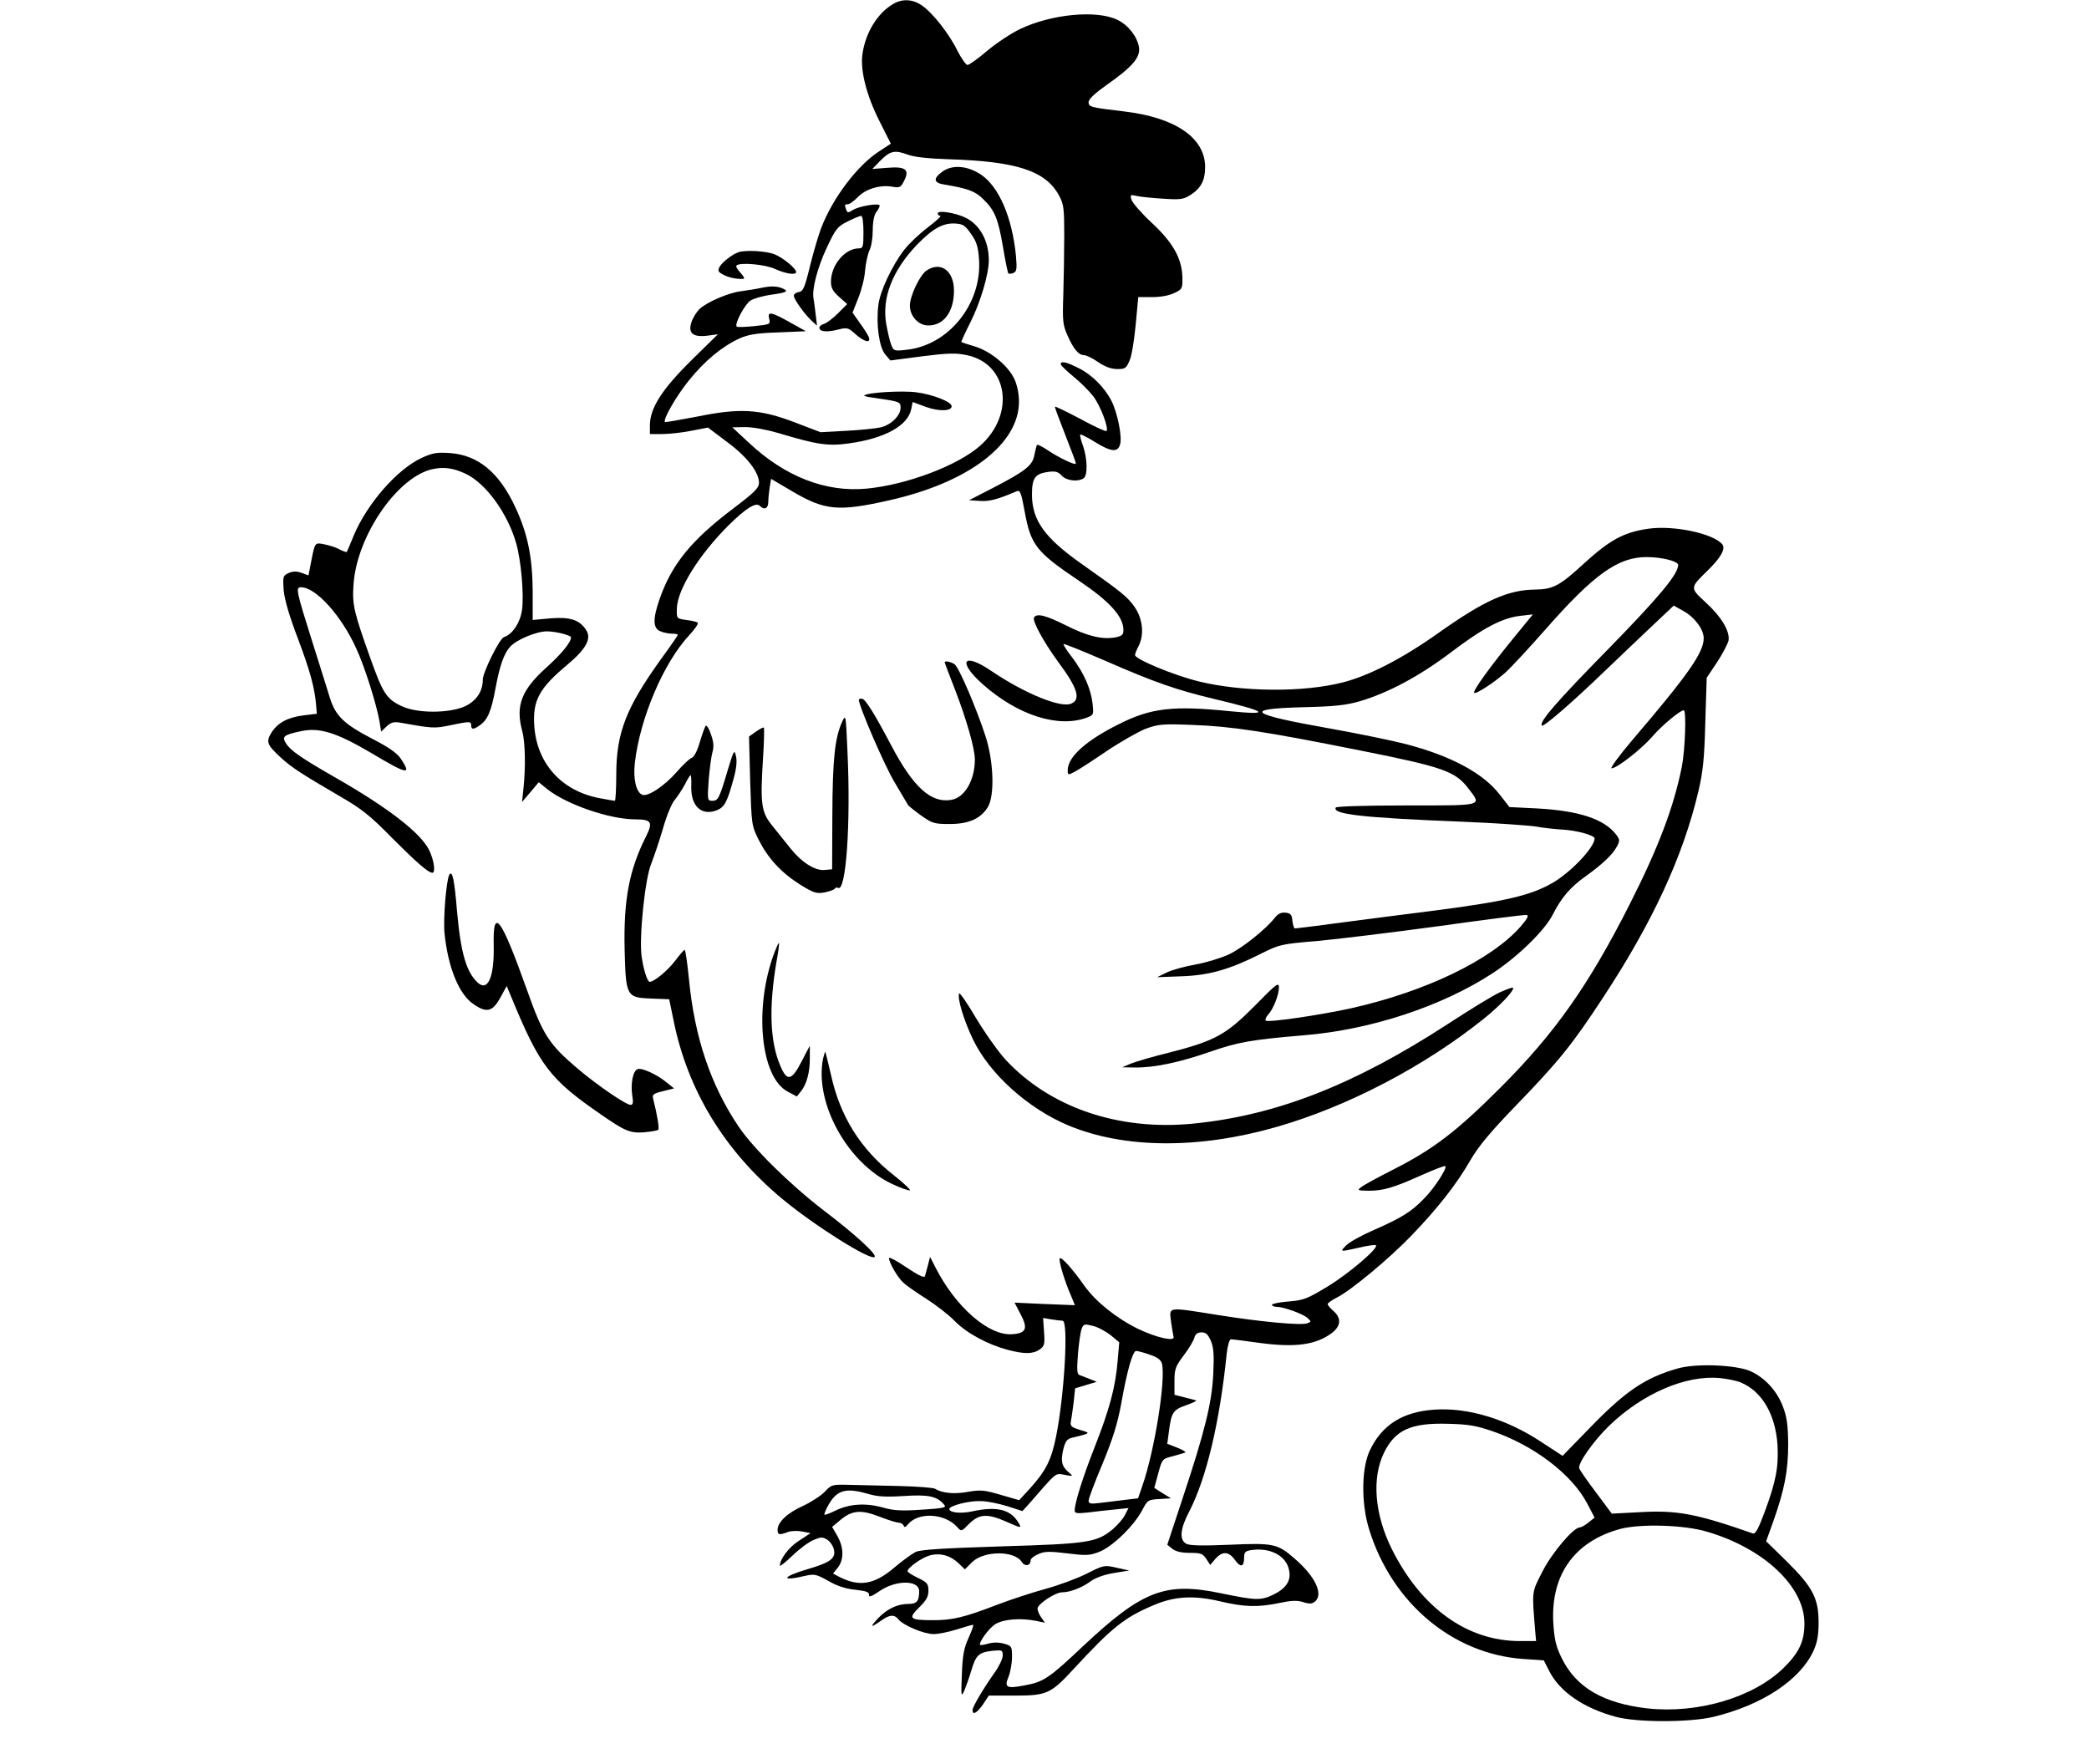 <?xml version="1.0" standalone="no"?>
<!DOCTYPE svg PUBLIC "-//W3C//DTD SVG 20010904//EN"
 "http://www.w3.org/TR/2001/REC-SVG-20010904/DTD/svg10.dtd">
<svg version="1.0" xmlns="http://www.w3.org/2000/svg"
 width="900pt" height="760pt" viewBox="0 0 900 760"
 preserveAspectRatio="xMidYMid meet">
<g transform="translate(0,760) scale(0.1,-0.1)"
fill="#000000" stroke="none">
<path d="M3845 7581 c-65 -39 -116 -122 -129 -212 -11 -71 17 -180 73 -291
l49 -97 -49 -32 c-94 -60 -201 -201 -251 -331 -11 -29 -33 -102 -48 -163 -23
-95 -30 -110 -48 -113 -12 -2 -22 -9 -22 -16 0 -16 49 -83 79 -110 l21 -19 -6
49 c-3 27 -7 57 -9 67 -8 40 17 135 57 220 38 81 46 91 90 113 26 13 52 24 58
24 6 0 10 -28 10 -70 0 -64 -2 -70 -20 -70 -60 0 -120 -72 -120 -144 0 -26 8
-41 35 -65 l35 -31 -39 -39 c-21 -21 -48 -42 -60 -46 -12 -3 -21 -11 -21 -16
0 -18 30 -21 76 -10 44 11 47 11 80 -19 39 -34 67 -40 57 -12 -4 9 -21 37 -39
61 l-31 44 24 61 c14 34 28 88 30 121 3 33 12 72 19 87 8 15 14 53 14 86 0 36
6 66 15 78 8 10 15 23 15 28 0 13 -90 -2 -116 -19 -20 -13 -23 -12 -28 1 -8
22 -8 24 7 24 7 0 26 14 42 30 34 36 94 54 147 46 34 -6 39 -4 53 25 25 48 7
63 -73 56 l-64 -5 33 34 c43 44 63 49 119 28 30 -11 88 -17 175 -20 297 -9
420 -50 478 -157 20 -37 22 -56 22 -172 0 -71 -2 -186 -4 -255 -4 -113 -2
-130 18 -175 26 -59 48 -85 71 -85 9 0 37 -13 61 -30 29 -20 57 -30 82 -30 35
0 39 3 54 38 9 20 20 90 26 155 l11 117 60 0 c38 0 74 7 96 18 34 16 35 19 34
70 -3 80 -41 148 -134 234 -43 40 -81 84 -85 97 -7 22 -5 23 21 17 16 -4 67
-9 114 -12 74 -5 89 -3 117 15 47 29 65 64 65 121 0 126 -128 214 -350 240
-144 17 -152 19 -152 40 0 13 27 38 79 75 110 77 145 118 138 162 -8 46 -47
96 -94 118 -90 43 -284 24 -418 -40 -38 -18 -103 -61 -142 -94 -40 -34 -78
-61 -85 -61 -7 1 -26 28 -43 61 -36 74 -108 165 -154 196 -41 28 -86 29 -126
4z"/>
<path d="M4058 6859 c-39 -29 -35 -47 10 -54 101 -17 132 -28 166 -61 52 -50
66 -85 87 -207 10 -61 21 -112 23 -115 3 -2 13 -2 22 2 14 6 16 16 11 74 -16
164 -73 298 -151 350 -59 39 -125 44 -168 11z"/>
<path d="M4040 6681 c0 -6 5 -11 11 -11 7 0 -18 -22 -54 -50 -36 -27 -82 -71
-102 -97 -53 -69 -105 -181 -111 -239 -10 -83 4 -181 30 -211 l22 -26 137 18
c111 14 146 15 192 5 179 -37 210 -256 57 -391 -97 -85 -314 -167 -487 -184
-177 -17 -352 51 -508 197 l-72 67 56 1 c33 0 92 -11 140 -25 170 -51 216 -58
308 -45 152 21 253 76 267 148 l6 30 57 -21 c55 -20 111 -19 111 3 0 19 -82
51 -153 60 -63 8 -212 -1 -224 -14 -2 -2 18 -7 44 -10 110 -16 113 -17 113
-42 0 -34 -40 -74 -85 -85 -22 -5 -89 -12 -150 -15 l-110 -6 -110 42 c-151 58
-237 63 -423 25 -74 -14 -135 -25 -137 -23 -10 10 48 111 103 179 68 85 144
147 218 181 39 17 73 23 168 26 l118 5 -68 38 c-82 46 -99 49 -90 15 6 -23 3
-24 -65 -31 -38 -4 -73 -5 -75 -2 -11 11 35 96 59 112 14 9 53 20 87 25 74 10
82 16 45 30 -20 7 -44 8 -79 1 -28 -6 -71 -13 -96 -16 -53 -7 -146 -47 -177
-77 -12 -12 -28 -37 -34 -56 -16 -48 7 -66 70 -58 l44 6 -114 -112 c-126 -124
-179 -206 -179 -280 l0 -38 53 0 c28 0 85 6 125 14 l72 14 81 -61 c86 -63 139
-131 139 -177 0 -22 -19 -41 -110 -110 -183 -138 -268 -243 -320 -396 -28 -82
-27 -122 6 -134 14 -6 36 -10 50 -10 13 0 24 -2 24 -5 0 -3 -33 -51 -74 -107
-149 -208 -191 -316 -191 -496 0 -61 -3 -112 -6 -112 -3 0 -32 5 -64 11 -164
30 -271 148 -283 309 -8 112 20 164 142 266 81 68 106 113 81 150 -28 44 -70
57 -154 50 l-76 -7 0 123 c-1 149 -22 250 -75 363 -69 149 -160 224 -280 233
-58 4 -76 1 -124 -21 -105 -49 -234 -196 -292 -334 -15 -38 -29 -69 -30 -71
-1 -2 -15 3 -31 11 -16 9 -45 18 -66 22 -41 8 -40 10 -57 -77 l-11 -57 -30 11
c-22 8 -38 7 -56 -1 -24 -11 -25 -15 -21 -74 4 -41 24 -110 61 -207 52 -138
73 -213 79 -290 l3 -35 -58 -7 c-69 -9 -111 -32 -138 -75 -24 -39 -19 -52 43
-109 47 -42 85 -67 253 -165 92 -53 129 -82 224 -179 107 -107 156 -150 174
-150 14 0 7 54 -14 97 -36 74 -175 182 -404 313 -143 82 -192 115 -212 146
-20 31 -12 38 64 54 80 17 153 -6 304 -95 154 -92 174 -96 126 -24 -16 24 -51
49 -121 85 -125 65 -160 99 -185 178 -10 34 -44 140 -74 236 -72 228 -74 240
-50 240 63 0 173 -121 237 -262 36 -76 88 -242 101 -316 l7 -44 24 23 c18 17
31 20 56 16 140 -25 149 -26 216 -12 85 18 92 18 92 0 0 -19 10 -19 38 1 33
23 49 61 67 160 18 97 36 148 63 178 27 30 113 66 158 66 39 0 104 -17 104
-26 0 -21 -41 -71 -103 -127 -111 -99 -137 -167 -107 -277 13 -48 15 -157 5
-248 l-6 -57 36 42 36 43 37 -30 c83 -66 269 -130 379 -130 70 0 77 -12 46
-74 -72 -143 -97 -272 -92 -487 5 -202 8 -207 115 -211 l77 -3 19 -92 c60
-299 219 -561 468 -768 137 -114 381 -268 398 -250 11 10 -82 96 -219 200
-147 113 -301 265 -366 360 -121 179 -191 386 -215 638 -7 70 -15 126 -19 125
-4 -2 -22 -23 -41 -48 -31 -41 -90 -90 -109 -90 -10 0 -27 53 -35 111 -11 83
15 336 42 399 12 31 35 98 50 150 15 53 37 108 51 124 13 16 33 46 44 67 11
22 21 39 24 39 3 0 4 -23 3 -51 -1 -84 46 -126 112 -99 31 13 43 35 69 130 13
45 17 79 12 101 -7 32 -9 29 -35 -56 -37 -125 -42 -135 -67 -135 -21 0 -22 2
-16 88 4 48 11 102 16 120 7 24 6 44 -6 78 -8 25 -19 42 -23 37 -3 -4 -15 -36
-25 -70 -11 -38 -25 -65 -35 -68 -9 -3 -38 -30 -64 -60 -52 -60 -125 -109
-149 -99 -26 10 -40 68 -32 137 22 193 124 432 234 550 24 26 41 50 37 54 -3
4 -25 9 -49 12 -42 6 -42 6 -41 48 1 82 96 234 225 362 73 72 116 98 132 82
20 -20 37 -12 37 17 0 15 3 43 6 63 l6 36 90 -53 c142 -84 200 -89 421 -39
341 77 557 242 557 425 0 32 -8 72 -19 95 -26 58 -102 121 -170 142 -31 9 -57
18 -59 19 -2 1 15 39 38 84 44 87 80 209 80 269 0 84 -39 154 -102 184 -45 21
-118 32 -118 18z m143 -88 c24 -33 31 -55 35 -111 13 -191 -131 -370 -313
-389 -53 -6 -55 -5 -66 23 -6 16 -15 56 -21 89 -19 112 26 228 131 339 69 71
113 96 166 93 34 -2 43 -8 68 -44z m-2177 -1034 c87 -41 181 -170 218 -300 21
-74 34 -220 25 -287 -8 -55 -41 -105 -78 -117 -19 -6 -91 -152 -91 -183 0 -51
-28 -92 -77 -115 -70 -31 -209 -31 -275 2 -63 30 -79 55 -133 207 -70 196 -78
229 -72 314 13 212 193 472 346 500 46 9 86 3 137 -21z"/>
<path d="M3991 6434 c-29 -21 -71 -109 -71 -151 0 -44 36 -84 77 -85 68 -2
113 58 113 150 0 86 -58 128 -119 86z"/>
<path d="M3180 6513 c-27 -10 -70 -44 -80 -63 -9 -16 -6 -22 17 -34 25 -13 63
-20 87 -17 5 1 -1 12 -14 26 -13 14 -21 28 -17 31 14 15 124 5 167 -15 46 -21
90 -27 90 -13 0 15 -55 61 -92 76 -36 15 -127 20 -158 9z"/>
<path d="M4570 6031 c0 -5 24 -28 53 -52 30 -24 69 -63 87 -86 31 -41 68 -138
57 -150 -3 -3 -54 20 -112 52 -59 31 -108 55 -110 53 -2 -1 19 -57 45 -123 26
-66 47 -121 45 -123 -6 -6 -76 28 -119 57 -25 17 -47 28 -49 24 -2 -5 -7 -25
-11 -45 -8 -44 -40 -69 -186 -144 l-95 -49 46 -3 c41 -3 76 6 160 42 14 6 19
-8 33 -85 27 -148 49 -176 236 -302 132 -89 190 -154 190 -211 0 -21 -6 -26
-35 -32 -57 -10 -120 5 -213 52 -86 43 -125 53 -137 34 -9 -14 41 -105 102
-189 85 -114 101 -163 59 -182 -45 -21 -201 43 -346 141 -121 82 -147 41 -36
-58 151 -134 327 -190 450 -143 28 11 28 13 23 61 -8 64 -37 130 -88 198 -23
29 -39 55 -37 57 2 3 83 -30 178 -71 217 -95 311 -127 470 -165 231 -55 252
-71 68 -53 -244 25 -340 14 -478 -56 -141 -70 -220 -141 -220 -198 0 -21 1
-22 28 -8 16 8 78 48 138 89 61 41 137 84 169 97 55 20 72 22 200 17 170 -6
315 -28 729 -111 356 -71 406 -89 463 -164 57 -75 69 -72 -266 -72 -179 0
-302 -4 -306 -9 -17 -29 115 -44 543 -61 145 -6 289 -16 320 -21 31 -6 82 -11
112 -13 62 -3 140 -25 140 -38 0 -38 -100 -144 -180 -191 -95 -55 -205 -81
-526 -122 -109 -14 -284 -36 -388 -50 -104 -14 -193 -25 -197 -25 -4 0 -9 15
-11 33 -2 26 -8 33 -29 35 -19 2 -32 -4 -46 -21 -39 -50 -140 -131 -199 -159
-33 -15 -97 -35 -142 -43 -45 -8 -101 -23 -124 -34 l-43 -21 105 4 c120 4 207
29 342 97 80 40 87 42 243 55 88 8 324 37 524 64 200 28 370 50 378 48 11 -2
3 -16 -26 -50 -127 -144 -409 -280 -731 -352 -137 -30 -357 -62 -367 -53 -3 4
1 15 10 25 23 25 47 86 47 118 0 24 -11 16 -103 -78 -125 -126 -172 -152 -367
-202 -74 -18 -151 -41 -170 -49 l-35 -15 55 -1 c83 -1 192 22 324 68 121 42
180 52 406 71 288 24 593 125 812 268 109 72 224 184 259 254 36 71 75 117
142 164 71 51 116 94 133 127 13 24 13 30 -3 51 -51 67 -159 103 -339 113
l-121 6 -42 54 c-71 92 -210 167 -407 218 -54 14 -199 44 -322 66 -351 62
-381 85 -124 92 142 3 192 9 251 26 121 36 255 107 390 209 141 107 223 150
302 159 l53 6 -85 -104 c-99 -121 -175 -226 -168 -234 7 -7 86 44 133 86 21
18 100 103 174 187 209 238 313 312 436 312 66 0 136 -18 136 -34 0 -40 -84
-140 -303 -364 -221 -225 -298 -314 -284 -328 7 -7 131 100 272 236 66 63 160
153 208 198 l88 83 41 -23 c49 -27 88 -79 88 -118 0 -61 -67 -157 -308 -439
-57 -67 -96 -121 -89 -121 24 0 130 84 176 137 37 44 119 113 135 113 12 0 6
-170 -8 -242 -35 -175 -100 -348 -227 -598 -176 -347 -321 -552 -554 -785
-191 -191 -291 -267 -465 -355 -63 -32 -124 -65 -135 -74 -19 -14 -17 -15 30
-16 65 0 109 13 229 67 54 24 100 42 103 39 9 -8 -48 -96 -92 -140 -54 -56
-97 -83 -216 -135 -53 -23 -107 -53 -120 -67 -27 -28 -28 -28 57 -9 36 9 69
13 72 10 12 -12 -118 -123 -209 -178 -86 -52 -103 -59 -167 -64 -40 -3 -72
-10 -72 -14 0 -5 9 -9 20 -9 29 0 113 -30 133 -48 17 -16 17 -16 -1 -23 -27
-10 -200 6 -387 36 -220 35 -207 36 -200 -28 4 -28 9 -58 11 -66 7 -22 -71 -5
-153 34 -92 45 -181 116 -230 184 -51 73 -100 127 -107 120 -7 -7 21 -100 49
-163 l16 -39 -130 5 -130 6 26 -50 c33 -62 24 -82 -36 -86 -101 -8 -244 117
-331 288 l-23 45 -9 -35 c-5 -19 -11 -41 -13 -48 -3 -9 -29 4 -80 38 -41 28
-75 46 -75 40 0 -20 38 -85 62 -106 12 -12 57 -43 98 -69 41 -26 97 -69 123
-96 52 -53 142 -101 227 -124 72 -19 110 -19 139 1 21 15 23 23 19 76 l-4 60
35 -6 c20 -3 42 -6 49 -6 26 0 8 -319 -28 -498 -20 -101 -44 -149 -114 -226
l-45 -49 -80 23 c-71 21 -87 22 -140 13 -57 -11 -113 -6 -142 13 -8 5 -77 10
-154 12 -77 2 -174 4 -216 5 -74 2 -77 1 -106 -30 -16 -17 -58 -44 -94 -61
-67 -30 -109 -70 -109 -103 0 -22 8 -23 45 -9 14 5 41 6 61 2 l36 -7 -50 -33
c-43 -27 -82 -79 -82 -107 0 -5 25 15 55 44 30 29 71 59 91 67 32 13 38 13 59
0 12 -8 25 -27 28 -43 8 -37 -17 -55 -113 -83 -112 -33 -120 -55 -11 -29 40 9
48 7 100 -22 38 -22 75 -34 116 -38 46 -5 60 -10 59 -22 -1 -12 11 -7 48 18
70 47 168 46 168 -2 0 -43 -10 -55 -46 -55 -49 0 -94 -22 -134 -65 -35 -38
-29 -39 22 -3 32 22 52 23 69 1 22 -26 110 -63 151 -63 20 0 65 9 100 20 34
11 66 20 70 20 4 0 -5 -25 -19 -56 -20 -44 -26 -75 -29 -157 -4 -94 -3 -100
10 -72 7 17 21 55 30 86 20 68 32 80 91 87 43 4 45 3 45 -21 0 -13 -16 -47
-35 -73 -48 -68 -95 -147 -95 -161 0 -24 19 -13 45 24 l25 38 112 0 c138 0
155 8 253 114 166 180 220 223 346 276 89 38 172 43 286 16 106 -25 163 -26
255 -7 51 11 76 12 102 4 27 -9 39 -8 51 2 38 31 2 108 -86 184 -75 66 -92 69
-280 61 -117 -5 -173 -4 -188 4 -31 17 -27 64 13 140 74 144 131 384 161 679
4 36 12 62 18 62 7 0 64 -7 127 -16 152 -20 239 -8 308 43 39 30 42 64 7 95
-14 12 -25 25 -25 30 0 4 18 17 40 28 61 31 226 168 320 266 114 118 196 223
254 324 36 62 85 121 198 238 183 189 242 262 373 462 214 325 346 610 412
890 20 85 26 142 30 298 l6 192 44 66 c24 36 46 79 50 94 7 40 -31 104 -102
168 -64 59 -64 60 10 132 58 56 81 96 65 115 -39 47 -211 83 -319 67 -105 -15
-165 -48 -275 -148 -105 -97 -135 -113 -211 -114 -118 -1 -220 -47 -415 -185
-156 -111 -301 -186 -415 -215 -167 -43 -430 -42 -619 4 -107 26 -276 96 -276
114 0 5 7 23 15 38 25 48 19 114 -14 165 -31 46 -58 68 -226 186 -164 115
-218 190 -219 301 0 73 13 91 70 99 31 4 43 1 58 -16 20 -22 69 -28 94 -12 19
11 17 86 -2 140 -9 24 -14 46 -12 49 3 2 31 -12 63 -32 71 -44 100 -46 109 -9
9 34 -12 135 -37 185 -30 59 -85 114 -142 142 -53 27 -77 32 -77 17z m215
-4183 l37 -31 -7 -81 c-9 -112 -36 -211 -100 -373 -51 -130 -85 -239 -85 -271
0 -12 11 -13 58 -8 31 4 83 10 116 13 l58 6 -16 -31 c-8 -16 -33 -44 -53 -61
-68 -56 -105 -62 -478 -73 -253 -8 -348 -14 -370 -24 -16 -8 -59 -39 -94 -69
-85 -72 -149 -82 -234 -39 l-28 15 21 26 c26 34 26 85 -2 135 l-23 40 35 29
c51 43 89 46 169 15 36 -14 74 -26 83 -26 9 0 18 -6 21 -12 3 -10 8 -8 18 4
44 55 159 49 212 -10 19 -21 19 -21 53 14 43 42 78 44 158 9 70 -31 70 -31 50
1 -34 52 -93 65 -194 43 -51 -11 -100 -6 -100 10 0 14 84 36 135 34 28 0 79
-11 115 -22 l65 -21 29 32 c123 141 111 131 153 124 37 -7 38 -6 17 11 -30 26
-35 48 -23 99 9 36 17 45 38 50 14 3 37 9 51 13 24 8 22 9 -18 21 -38 12 -42
16 -38 39 3 14 8 52 12 83 l6 57 47 14 46 14 -30 12 c-16 6 -36 14 -44 17 -11
3 -12 21 -7 90 4 47 11 96 16 109 8 21 12 22 48 13 22 -5 56 -24 77 -40z m432
-25 c12 -30 14 -61 10 -143 -6 -124 -36 -246 -132 -535 l-66 -200 21 -17 c15
-12 39 -18 76 -18 47 0 56 -3 71 -26 l17 -26 22 26 c30 34 58 33 84 -4 25 -35
40 -31 40 9 0 24 5 29 31 33 82 12 152 -25 163 -88 9 -44 -13 -77 -68 -104
-54 -26 -76 -25 -226 6 -240 50 -338 12 -594 -228 -147 -139 -170 -154 -252
-169 -78 -15 -88 -9 -69 37 8 20 15 58 15 85 0 47 -1 48 -35 58 -22 6 -48 6
-67 0 -17 -5 -33 -7 -35 -6 -9 9 39 75 67 91 36 21 109 26 174 13 l38 -8 -16
23 c-9 12 -16 29 -16 38 0 19 76 70 106 70 33 0 86 20 122 47 20 15 58 29 100
36 l67 11 -54 12 c-53 12 -55 12 -130 -26 -42 -21 -121 -50 -176 -65 -55 -15
-147 -45 -205 -67 -146 -56 -194 -68 -280 -68 -102 0 -109 7 -60 55 31 30 40
47 40 72 0 29 -5 36 -45 55 -25 12 -45 25 -45 29 0 15 62 59 96 68 44 12 89 0
124 -34 l27 -26 30 30 c51 51 183 52 215 2 13 -21 38 -17 38 6 0 8 15 20 34
28 27 12 49 12 123 3 81 -10 96 -10 138 6 57 22 149 111 185 178 24 46 26 47
75 50 l50 3 -36 22 -36 23 17 62 c17 63 17 63 65 75 26 7 49 14 52 16 2 3 -15
12 -37 21 l-41 16 7 53 c11 82 17 93 74 113 28 10 48 19 43 21 -4 1 -27 7 -50
13 l-43 11 0 58 c0 53 4 64 40 112 23 30 43 64 46 77 4 15 14 22 31 22 18 0
28 -9 40 -37z m-264 -59 c34 -11 49 -23 53 -39 17 -69 -31 -372 -84 -525 l-19
-55 -59 -7 c-32 -4 -80 -10 -106 -13 -40 -5 -48 -3 -48 10 0 9 27 81 60 159
44 107 64 170 80 256 26 147 50 230 65 230 6 0 33 -7 58 -16z m-1213 -600 c42
-12 75 -14 155 -9 105 7 143 -1 173 -38 11 -12 -4 -15 -97 -21 -88 -6 -121 -4
-170 10 -73 20 -142 15 -202 -14 -24 -12 -45 -20 -47 -17 -2 2 6 22 18 43 36
63 75 74 170 46z"/>
<path d="M4070 4746 c0 -2 21 -57 46 -121 48 -125 84 -250 84 -297 0 -89 -44
-165 -102 -174 -87 -15 -164 55 -259 236 -75 142 -112 200 -126 200 -7 0 -13
-2 -13 -4 0 -28 112 -287 154 -356 30 -51 56 -95 58 -98 2 -4 27 -24 56 -45
48 -34 57 -37 123 -37 83 0 134 23 165 73 30 50 25 197 -10 305 -40 123 -114
295 -133 310 -16 11 -43 17 -43 8z"/>
<path d="M3628 4490 c-31 -68 -41 -161 -42 -400 l-1 -235 -32 -3 c-42 -4 -100
33 -149 95 -21 26 -55 69 -77 96 -47 58 -52 92 -40 285 5 73 6 135 4 137 -2 3
-17 -5 -34 -17 l-30 -21 5 -192 c6 -190 6 -191 37 -254 41 -80 96 -140 178
-192 57 -35 70 -40 104 -34 21 4 41 11 45 16 3 5 9 7 14 4 35 -22 56 277 41
590 -7 158 -7 159 -23 125z"/>
<path d="M1936 3832 c-13 -22 -27 -188 -21 -252 15 -147 62 -264 125 -306 56
-39 82 -33 115 27 l28 51 20 -48 c122 -296 166 -354 387 -506 102 -71 126 -81
187 -76 29 3 56 7 59 11 5 5 -4 62 -22 133 -5 18 1 23 42 33 l48 12 -30 24
c-43 36 -109 66 -127 59 -20 -7 -31 -62 -23 -114 5 -30 3 -40 -7 -40 -20 0
-139 81 -227 155 -125 106 -151 146 -220 341 -112 314 -147 360 -143 191 3
-135 -25 -200 -68 -161 -50 45 -74 129 -90 308 -11 134 -20 178 -33 158z"/>
<path d="M3337 3498 c-90 -237 -61 -540 57 -601 l39 -21 18 23 c25 30 39 85
38 146 l0 50 -35 -67 c-43 -84 -63 -89 -92 -20 -45 104 -50 251 -17 447 8 43
13 81 11 82 -2 2 -10 -16 -19 -39z"/>
<path d="M6462 3325 c-29 -13 -130 -75 -225 -137 -403 -262 -740 -394 -1099
-429 -320 -31 -615 70 -806 276 -31 34 -88 114 -127 179 -38 65 -71 112 -73
106 -8 -22 21 -117 59 -196 71 -150 238 -300 413 -373 240 -100 562 -102 896
-6 307 88 639 262 895 468 73 59 132 123 123 132 -2 2 -27 -7 -56 -20z"/>
<path d="M3546 3039 c-38 -190 105 -450 298 -540 36 -17 70 -29 76 -27 5 1
-25 30 -67 63 -146 114 -234 256 -273 435 -12 52 -23 96 -24 98 -2 1 -6 -12
-10 -29z"/>
<path d="M7230 1705 c-142 -40 -228 -98 -386 -262 l-112 -115 -92 60 c-150 99
-316 149 -460 139 -137 -9 -227 -66 -279 -177 -36 -77 -37 -229 -2 -340 98
-316 359 -535 662 -557 l90 -6 24 -47 c45 -88 146 -158 285 -196 91 -25 316
-25 420 -1 212 51 375 159 433 285 16 35 22 67 22 122 0 104 -25 152 -137 263
l-89 87 31 86 c49 139 64 219 64 334 -1 83 -6 117 -23 161 -26 68 -78 124
-140 152 -62 27 -232 34 -311 12z m270 -61 c91 -38 149 -137 158 -269 5 -95
-6 -155 -55 -288 -29 -77 -40 -97 -52 -93 -246 86 -329 101 -491 91 l-116 -6
-67 90 c-37 49 -70 96 -73 105 -8 20 61 118 128 183 145 140 331 220 478 206
30 -3 71 -11 90 -19z m-1067 -211 c178 -62 339 -185 405 -310 l32 -61 -26 -21
c-15 -12 -31 -21 -37 -21 -28 0 -121 -110 -162 -191 -47 -92 -45 -80 -31 -256
l4 -43 -70 0 c-227 0 -424 142 -551 395 -75 150 -88 307 -34 417 48 98 117
129 277 124 86 -2 121 -8 193 -33z m922 -432 c245 -72 420 -237 419 -396 0
-76 -23 -125 -89 -190 -130 -128 -371 -199 -588 -175 -190 22 -306 90 -368
215 -26 53 -32 80 -37 154 -11 207 91 350 288 404 88 23 275 18 375 -12z"/>
</g>
</svg>
